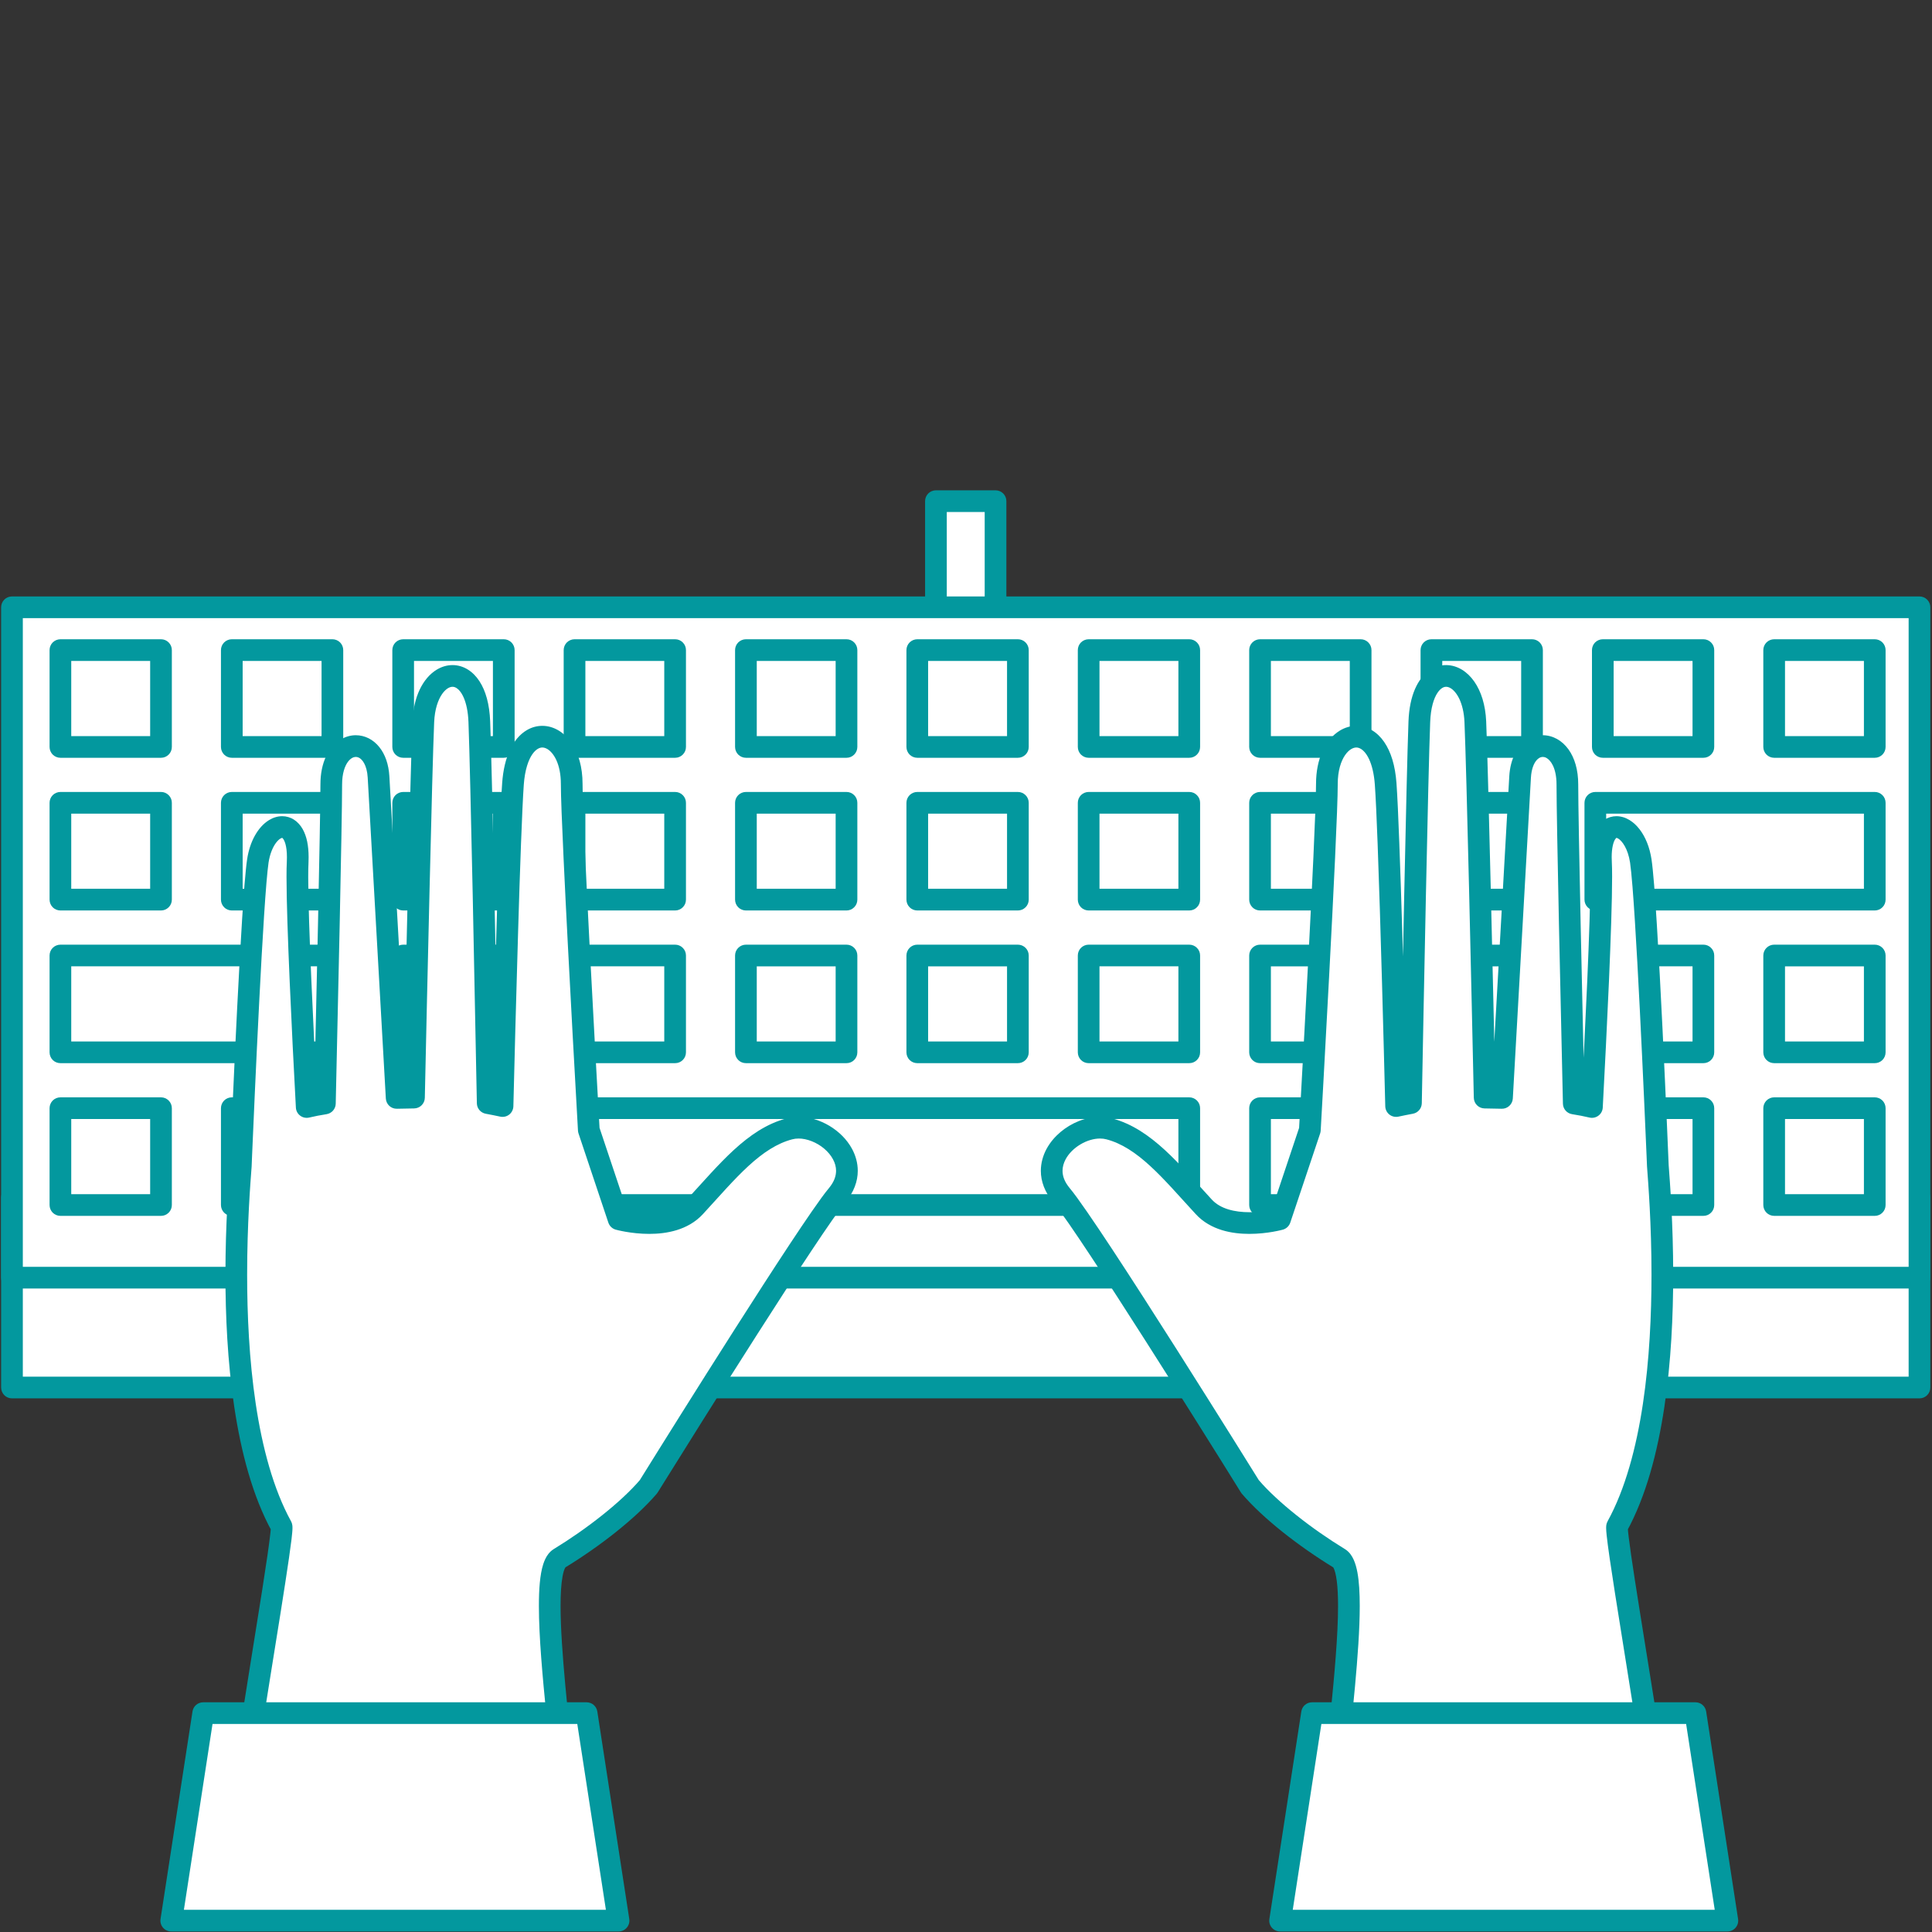<?xml version="1.0" encoding="UTF-8"?>
<svg xmlns="http://www.w3.org/2000/svg" xmlns:xlink="http://www.w3.org/1999/xlink" width="375pt" height="375pt" viewBox="0 0 375 375" version="1.2">
<rect x="0" y="0" width="375" height="375" fill="#333333" stroke="none"/>
<defs>
<clipPath id="clip1">
  <path d="M 179 95.156 L 196 95.156 L 196 135 L 179 135 Z M 179 95.156 "/>
</clipPath>
<clipPath id="clip2">
  <path d="M 246 330 L 338 330 L 338 374.906 L 246 374.906 Z M 246 330 "/>
</clipPath>
<clipPath id="clip3">
  <path d="M 31 330 L 123 330 L 123 374.906 L 31 374.906 Z M 31 330 "/>
</clipPath>
</defs>
<g id="surface1">
<path style=" stroke:none;fill-rule:nonzero;fill:rgb(100%,100%,100%);fill-opacity:1;" d="M 2.324 232.449 L 2.324 269.316 L 372.57 269.316 L 372.57 232.449 L 2.324 232.449 "/>
<path style=" stroke:none;fill-rule:nonzero;fill:rgb(1.18%,59.61%,61.96%);fill-opacity:1;" d="M 2.324 232.449 L 0.219 232.449 L 0.219 269.316 C 0.219 269.867 0.441 270.41 0.832 270.805 C 1.223 271.195 1.766 271.422 2.324 271.422 L 372.57 271.422 C 373.133 271.422 373.664 271.199 374.059 270.805 C 374.457 270.406 374.676 269.875 374.676 269.316 L 374.676 232.449 C 374.676 231.887 374.457 231.363 374.059 230.961 C 373.664 230.562 373.133 230.348 372.57 230.348 L 2.324 230.348 C 1.766 230.348 1.223 230.57 0.832 230.961 C 0.438 231.352 0.219 231.895 0.219 232.449 L 2.324 232.449 L 2.324 234.555 L 370.465 234.555 L 370.465 267.211 L 4.43 267.211 L 4.43 232.449 L 2.324 232.449 L 2.324 234.555 L 2.324 232.449 "/>
<path style=" stroke:none;fill-rule:nonzero;fill:rgb(100%,100%,100%);fill-opacity:1;" d="M 193.234 132.688 L 181.664 132.688 L 181.664 97.273 L 193.234 97.273 L 193.234 132.688 "/>
<g clip-path="url(#clip1)" clip-rule="nonzero">
<path style=" stroke:none;fill-rule:nonzero;fill:rgb(1.18%,59.61%,61.96%);fill-opacity:1;" d="M 193.234 132.688 L 193.234 130.582 L 183.77 130.582 L 183.77 99.375 L 191.129 99.379 L 191.129 132.688 L 193.234 132.688 L 193.234 130.582 L 193.234 132.688 L 195.336 132.688 L 195.336 97.273 C 195.336 96.711 195.117 96.18 194.723 95.785 C 194.324 95.387 193.793 95.168 193.234 95.168 L 181.664 95.168 C 181.105 95.168 180.562 95.391 180.172 95.785 C 179.777 96.176 179.559 96.719 179.559 97.273 L 179.559 132.688 C 179.559 133.242 179.777 133.785 180.172 134.176 C 180.562 134.57 181.105 134.793 181.664 134.793 L 193.234 134.793 C 193.793 134.793 194.324 134.574 194.723 134.176 C 195.117 133.781 195.336 133.25 195.336 132.688 L 193.234 132.688 "/>
</g>
<path style=" stroke:none;fill-rule:nonzero;fill:rgb(100%,100%,100%);fill-opacity:1;" d="M 372.57 247.996 L 2.324 247.996 L 2.324 117.875 L 372.57 117.875 L 372.57 247.996 "/>
<path style=" stroke:none;fill-rule:nonzero;fill:rgb(1.18%,59.61%,61.96%);fill-opacity:1;" d="M 372.57 247.996 L 372.57 245.891 L 4.43 245.891 L 4.43 119.98 L 370.465 119.98 L 370.465 247.996 L 372.57 247.996 L 372.57 245.891 L 372.57 247.996 L 374.676 247.996 L 374.676 117.875 C 374.676 117.312 374.457 116.785 374.059 116.387 C 373.664 115.988 373.133 115.77 372.57 115.77 L 2.324 115.77 C 1.766 115.77 1.223 115.992 0.832 116.387 C 0.438 116.777 0.219 117.32 0.219 117.875 L 0.219 247.996 C 0.219 248.551 0.441 249.094 0.832 249.484 C 1.223 249.875 1.766 250.102 2.324 250.102 L 372.57 250.102 C 373.133 250.102 373.664 249.883 374.059 249.484 C 374.457 249.086 374.676 248.559 374.676 247.996 L 372.57 247.996 "/>
<path style=" stroke:none;fill-rule:nonzero;fill:rgb(100%,100%,100%);fill-opacity:1;" d="M 31.25 144.98 L 11.727 144.98 L 11.727 126.184 L 31.25 126.184 L 31.25 144.98 "/>
<path style=" stroke:none;fill-rule:nonzero;fill:rgb(1.18%,59.61%,61.96%);fill-opacity:1;" d="M 31.25 144.98 L 31.25 142.875 L 13.828 142.875 L 13.828 128.289 L 29.145 128.289 L 29.145 144.98 L 31.25 144.98 L 31.25 142.875 L 31.25 144.98 L 33.355 144.98 L 33.355 126.184 C 33.355 125.621 33.137 125.094 32.738 124.695 C 32.34 124.297 31.812 124.078 31.25 124.078 L 11.727 124.078 C 11.172 124.078 10.629 124.305 10.234 124.695 C 9.844 125.086 9.621 125.629 9.621 126.184 L 9.621 144.98 C 9.621 145.535 9.844 146.078 10.234 146.469 C 10.629 146.859 11.172 147.086 11.727 147.086 L 31.25 147.086 C 31.812 147.086 32.34 146.867 32.738 146.469 C 33.137 146.07 33.355 145.543 33.355 144.98 L 31.25 144.98 "/>
<path style=" stroke:none;fill-rule:nonzero;fill:rgb(100%,100%,100%);fill-opacity:1;" d="M 64.52 144.98 L 44.992 144.98 L 44.992 126.184 L 64.52 126.184 L 64.52 144.98 "/>
<path style=" stroke:none;fill-rule:nonzero;fill:rgb(1.18%,59.61%,61.96%);fill-opacity:1;" d="M 64.52 144.98 L 64.52 142.875 L 47.098 142.875 L 47.098 128.289 L 62.414 128.289 L 62.414 144.98 L 64.52 144.98 L 64.52 142.875 L 64.52 144.98 L 66.621 144.98 L 66.621 126.184 C 66.621 125.621 66.402 125.094 66.008 124.695 C 65.609 124.297 65.078 124.078 64.52 124.078 L 44.992 124.078 C 44.438 124.078 43.895 124.305 43.504 124.695 C 43.113 125.086 42.887 125.629 42.887 126.184 L 42.887 144.98 C 42.887 145.535 43.113 146.078 43.504 146.469 C 43.895 146.859 44.438 147.086 44.992 147.086 L 64.52 147.086 C 65.078 147.086 65.609 146.867 66.008 146.469 C 66.402 146.07 66.621 145.543 66.621 144.98 L 64.52 144.98 "/>
<path style=" stroke:none;fill-rule:nonzero;fill:rgb(100%,100%,100%);fill-opacity:1;" d="M 97.781 144.98 L 78.258 144.98 L 78.258 126.184 L 97.781 126.184 L 97.781 144.98 "/>
<path style=" stroke:none;fill-rule:nonzero;fill:rgb(1.18%,59.61%,61.96%);fill-opacity:1;" d="M 97.781 144.98 L 97.781 142.875 L 80.359 142.875 L 80.359 128.289 L 95.676 128.289 L 95.676 144.98 L 97.781 144.98 L 97.781 142.875 L 97.781 144.98 L 99.887 144.98 L 99.887 126.184 C 99.887 125.621 99.668 125.094 99.27 124.695 C 98.871 124.297 98.344 124.078 97.781 124.078 L 78.258 124.078 C 77.703 124.078 77.16 124.305 76.766 124.695 C 76.375 125.086 76.152 125.629 76.152 126.184 L 76.152 144.98 C 76.152 145.535 76.375 146.078 76.766 146.469 C 77.16 146.859 77.703 147.086 78.258 147.086 L 97.781 147.086 C 98.344 147.086 98.871 146.867 99.27 146.469 C 99.668 146.07 99.887 145.543 99.887 144.98 L 97.781 144.98 "/>
<path style=" stroke:none;fill-rule:nonzero;fill:rgb(100%,100%,100%);fill-opacity:1;" d="M 131.039 144.98 L 111.516 144.98 L 111.516 126.184 L 131.039 126.184 L 131.039 144.98 "/>
<path style=" stroke:none;fill-rule:nonzero;fill:rgb(1.18%,59.61%,61.96%);fill-opacity:1;" d="M 131.039 144.98 L 131.039 142.875 L 113.621 142.875 L 113.621 128.289 L 128.934 128.289 L 128.934 144.98 L 131.039 144.98 L 131.039 142.875 L 131.039 144.98 L 133.145 144.98 L 133.145 126.184 C 133.145 125.621 132.926 125.094 132.527 124.695 C 132.133 124.297 131.602 124.078 131.039 124.078 L 111.516 124.078 C 110.965 124.078 110.422 124.305 110.027 124.695 C 109.637 125.086 109.41 125.629 109.41 126.184 L 109.41 144.98 C 109.41 145.535 109.637 146.078 110.027 146.469 C 110.422 146.859 110.965 147.086 111.516 147.086 L 131.039 147.086 C 131.602 147.086 132.133 146.867 132.527 146.469 C 132.926 146.07 133.145 145.543 133.145 144.98 L 131.039 144.98 "/>
<path style=" stroke:none;fill-rule:nonzero;fill:rgb(100%,100%,100%);fill-opacity:1;" d="M 164.305 144.98 L 144.781 144.98 L 144.781 126.184 L 164.305 126.184 L 164.305 144.98 "/>
<path style=" stroke:none;fill-rule:nonzero;fill:rgb(1.18%,59.61%,61.96%);fill-opacity:1;" d="M 164.305 144.98 L 164.305 142.875 L 146.887 142.875 L 146.887 128.289 L 162.199 128.289 L 162.199 144.98 L 164.305 144.98 L 164.305 142.875 L 164.305 144.98 L 166.41 144.98 L 166.41 126.184 C 166.41 125.621 166.191 125.094 165.793 124.695 C 165.398 124.297 164.867 124.078 164.305 124.078 L 144.781 124.078 C 144.227 124.078 143.684 124.305 143.293 124.695 C 142.898 125.086 142.676 125.629 142.676 126.184 L 142.676 144.98 C 142.676 145.535 142.902 146.078 143.293 146.469 C 143.684 146.859 144.227 147.086 144.781 147.086 L 164.305 147.086 C 164.867 147.086 165.398 146.867 165.793 146.469 C 166.191 146.07 166.41 145.543 166.41 144.98 L 164.305 144.98 "/>
<path style=" stroke:none;fill-rule:nonzero;fill:rgb(100%,100%,100%);fill-opacity:1;" d="M 197.57 144.98 L 178.043 144.98 L 178.043 126.184 L 197.57 126.184 L 197.57 144.98 "/>
<path style=" stroke:none;fill-rule:nonzero;fill:rgb(1.18%,59.61%,61.96%);fill-opacity:1;" d="M 197.57 144.98 L 197.57 142.875 L 180.148 142.875 L 180.148 128.289 L 195.465 128.289 L 195.465 144.98 L 197.57 144.98 L 197.57 142.875 L 197.57 144.98 L 199.676 144.98 L 199.676 126.184 C 199.676 125.621 199.457 125.094 199.059 124.695 C 198.66 124.297 198.129 124.078 197.57 124.078 L 178.043 124.078 C 177.488 124.078 176.949 124.305 176.555 124.695 C 176.164 125.086 175.938 125.629 175.938 126.184 L 175.938 144.98 C 175.938 145.535 176.164 146.078 176.555 146.469 C 176.949 146.859 177.488 147.086 178.043 147.086 L 197.57 147.086 C 198.129 147.086 198.66 146.867 199.059 146.469 C 199.457 146.07 199.676 145.543 199.676 144.98 L 197.57 144.98 "/>
<path style=" stroke:none;fill-rule:nonzero;fill:rgb(100%,100%,100%);fill-opacity:1;" d="M 230.832 144.98 L 211.309 144.98 L 211.309 126.184 L 230.832 126.184 L 230.832 144.98 "/>
<path style=" stroke:none;fill-rule:nonzero;fill:rgb(1.18%,59.61%,61.96%);fill-opacity:1;" d="M 230.832 144.98 L 230.832 142.875 L 213.41 142.875 L 213.41 128.289 L 228.727 128.289 L 228.727 144.98 L 230.832 144.98 L 230.832 142.875 L 230.832 144.98 L 232.938 144.98 L 232.938 126.184 C 232.938 125.621 232.723 125.094 232.32 124.695 C 231.926 124.297 231.398 124.078 230.832 124.078 L 211.309 124.078 C 210.754 124.078 210.211 124.305 209.816 124.695 C 209.426 125.086 209.203 125.629 209.203 126.184 L 209.203 144.98 C 209.203 145.535 209.426 146.078 209.816 146.469 C 210.211 146.859 210.754 147.086 211.309 147.086 L 230.832 147.086 C 231.398 147.086 231.926 146.867 232.32 146.469 C 232.723 146.07 232.938 145.543 232.938 144.98 L 230.832 144.98 "/>
<path style=" stroke:none;fill-rule:nonzero;fill:rgb(100%,100%,100%);fill-opacity:1;" d="M 264.098 144.98 L 244.574 144.98 L 244.574 126.184 L 264.098 126.184 L 264.098 144.98 "/>
<path style=" stroke:none;fill-rule:nonzero;fill:rgb(1.18%,59.61%,61.96%);fill-opacity:1;" d="M 264.098 144.98 L 264.098 142.875 L 246.68 142.875 L 246.68 128.289 L 261.992 128.289 L 261.992 144.98 L 264.098 144.98 L 264.098 142.875 L 264.098 144.98 L 266.203 144.98 L 266.203 126.184 C 266.203 125.621 265.984 125.094 265.586 124.695 C 265.191 124.297 264.66 124.078 264.098 124.078 L 244.574 124.078 C 244.02 124.078 243.477 124.305 243.086 124.695 C 242.691 125.086 242.469 125.629 242.469 126.184 L 242.469 144.98 C 242.469 145.535 242.695 146.078 243.086 146.469 C 243.477 146.859 244.02 147.086 244.574 147.086 L 264.098 147.086 C 264.66 147.086 265.191 146.867 265.586 146.469 C 265.984 146.07 266.203 145.543 266.203 144.98 L 264.098 144.98 "/>
<path style=" stroke:none;fill-rule:nonzero;fill:rgb(100%,100%,100%);fill-opacity:1;" d="M 297.363 144.98 L 277.836 144.98 L 277.836 126.184 L 297.363 126.184 L 297.363 144.98 "/>
<path style=" stroke:none;fill-rule:nonzero;fill:rgb(1.18%,59.61%,61.96%);fill-opacity:1;" d="M 297.363 144.98 L 297.363 142.875 L 279.941 142.875 L 279.941 128.289 L 295.258 128.289 L 295.258 144.98 L 297.363 144.98 L 297.363 142.875 L 297.363 144.98 L 299.469 144.98 L 299.469 126.184 C 299.469 125.621 299.246 125.094 298.852 124.695 C 298.453 124.297 297.922 124.078 297.363 124.078 L 277.836 124.078 C 277.281 124.078 276.738 124.305 276.348 124.695 C 275.957 125.086 275.73 125.629 275.73 126.184 L 275.73 144.98 C 275.73 145.535 275.957 146.078 276.348 146.469 C 276.738 146.859 277.281 147.086 277.836 147.086 L 297.363 147.086 C 297.922 147.086 298.453 146.867 298.852 146.469 C 299.246 146.07 299.469 145.543 299.469 144.98 L 297.363 144.98 "/>
<path style=" stroke:none;fill-rule:nonzero;fill:rgb(100%,100%,100%);fill-opacity:1;" d="M 330.625 144.98 L 311.105 144.98 L 311.105 126.184 L 330.625 126.184 L 330.625 144.98 "/>
<path style=" stroke:none;fill-rule:nonzero;fill:rgb(1.18%,59.61%,61.96%);fill-opacity:1;" d="M 330.625 144.98 L 330.625 142.875 L 313.207 142.875 L 313.207 128.289 L 328.52 128.289 L 328.52 144.98 L 330.625 144.98 L 330.625 142.875 L 330.625 144.98 L 332.73 144.98 L 332.73 126.184 C 332.73 125.621 332.516 125.094 332.113 124.695 C 331.719 124.297 331.191 124.078 330.625 124.078 L 311.105 124.078 C 310.547 124.078 310.004 124.305 309.609 124.695 C 309.219 125.086 309 125.629 309 126.184 L 309 144.98 C 309 145.535 309.219 146.078 309.609 146.469 C 310.004 146.859 310.547 147.086 311.105 147.086 L 330.625 147.086 C 331.191 147.086 331.719 146.867 332.113 146.469 C 332.516 146.07 332.73 145.543 332.73 144.98 L 330.625 144.98 "/>
<path style=" stroke:none;fill-rule:nonzero;fill:rgb(100%,100%,100%);fill-opacity:1;" d="M 363.891 144.98 L 344.363 144.98 L 344.363 126.184 L 363.891 126.184 L 363.891 144.98 "/>
<path style=" stroke:none;fill-rule:nonzero;fill:rgb(1.18%,59.61%,61.96%);fill-opacity:1;" d="M 363.891 144.98 L 363.891 142.875 L 346.469 142.875 L 346.469 128.289 L 361.785 128.289 L 361.785 144.98 L 363.891 144.98 L 363.891 142.875 L 363.891 144.98 L 365.992 144.98 L 365.992 126.184 C 365.992 125.621 365.773 125.094 365.379 124.695 C 364.98 124.297 364.449 124.078 363.891 124.078 L 344.363 124.078 C 343.809 124.078 343.266 124.305 342.875 124.695 C 342.484 125.086 342.258 125.629 342.258 126.184 L 342.258 144.98 C 342.258 145.535 342.484 146.078 342.875 146.469 C 343.266 146.859 343.809 147.086 344.363 147.086 L 363.891 147.086 C 364.449 147.086 364.98 146.867 365.379 146.469 C 365.773 146.07 365.992 145.543 365.992 144.98 L 363.891 144.98 "/>
<path style=" stroke:none;fill-rule:nonzero;fill:rgb(100%,100%,100%);fill-opacity:1;" d="M 31.25 174.617 L 11.727 174.617 L 11.727 155.824 L 31.25 155.824 L 31.25 174.617 "/>
<path style=" stroke:none;fill-rule:nonzero;fill:rgb(1.18%,59.61%,61.96%);fill-opacity:1;" d="M 31.25 174.617 L 31.25 172.512 L 13.828 172.512 L 13.828 157.93 L 29.145 157.93 L 29.145 174.617 L 31.25 174.617 L 31.25 172.512 L 31.25 174.617 L 33.355 174.617 L 33.355 155.824 C 33.355 155.262 33.137 154.734 32.738 154.336 C 32.34 153.938 31.812 153.719 31.25 153.719 L 11.727 153.719 C 11.172 153.719 10.629 153.945 10.234 154.336 C 9.844 154.727 9.621 155.27 9.621 155.824 L 9.621 174.617 C 9.621 175.172 9.844 175.715 10.234 176.105 C 10.629 176.5 11.172 176.723 11.727 176.723 L 31.25 176.723 C 31.812 176.723 32.34 176.504 32.738 176.105 C 33.137 175.711 33.355 175.18 33.355 174.617 L 31.25 174.617 "/>
<path style=" stroke:none;fill-rule:nonzero;fill:rgb(100%,100%,100%);fill-opacity:1;" d="M 64.52 174.617 L 44.992 174.617 L 44.992 155.824 L 64.52 155.824 L 64.52 174.617 "/>
<path style=" stroke:none;fill-rule:nonzero;fill:rgb(1.18%,59.61%,61.96%);fill-opacity:1;" d="M 64.52 174.617 L 64.52 172.512 L 47.098 172.512 L 47.098 157.93 L 62.414 157.93 L 62.414 174.617 L 64.52 174.617 L 64.52 172.512 L 64.52 174.617 L 66.621 174.617 L 66.621 155.824 C 66.621 155.262 66.402 154.734 66.008 154.336 C 65.609 153.938 65.078 153.719 64.52 153.719 L 44.992 153.719 C 44.438 153.719 43.895 153.945 43.504 154.336 C 43.113 154.727 42.887 155.27 42.887 155.824 L 42.887 174.617 C 42.887 175.172 43.113 175.715 43.504 176.105 C 43.895 176.5 44.438 176.723 44.992 176.723 L 64.52 176.723 C 65.078 176.723 65.609 176.504 66.008 176.105 C 66.402 175.711 66.621 175.18 66.621 174.617 L 64.52 174.617 "/>
<path style=" stroke:none;fill-rule:nonzero;fill:rgb(100%,100%,100%);fill-opacity:1;" d="M 97.781 174.617 L 78.258 174.617 L 78.258 155.824 L 97.781 155.824 L 97.781 174.617 "/>
<path style=" stroke:none;fill-rule:nonzero;fill:rgb(1.18%,59.61%,61.96%);fill-opacity:1;" d="M 97.781 174.617 L 97.781 172.512 L 80.359 172.512 L 80.359 157.93 L 95.676 157.93 L 95.676 174.617 L 97.781 174.617 L 97.781 172.512 L 97.781 174.617 L 99.887 174.617 L 99.887 155.824 C 99.887 155.262 99.668 154.734 99.27 154.336 C 98.871 153.938 98.344 153.719 97.781 153.719 L 78.258 153.719 C 77.703 153.719 77.16 153.945 76.766 154.336 C 76.375 154.727 76.152 155.27 76.152 155.824 L 76.152 174.617 C 76.152 175.172 76.375 175.715 76.766 176.105 C 77.16 176.5 77.703 176.723 78.258 176.723 L 97.781 176.723 C 98.344 176.723 98.871 176.504 99.27 176.105 C 99.668 175.711 99.887 175.18 99.887 174.617 L 97.781 174.617 "/>
<path style=" stroke:none;fill-rule:nonzero;fill:rgb(100%,100%,100%);fill-opacity:1;" d="M 131.039 174.617 L 111.516 174.617 L 111.516 155.824 L 131.039 155.824 L 131.039 174.617 "/>
<path style=" stroke:none;fill-rule:nonzero;fill:rgb(1.18%,59.61%,61.96%);fill-opacity:1;" d="M 131.039 174.617 L 131.039 172.512 L 113.621 172.512 L 113.621 157.93 L 128.934 157.93 L 128.934 174.617 L 131.039 174.617 L 131.039 172.512 L 131.039 174.617 L 133.145 174.617 L 133.145 155.824 C 133.145 155.262 132.926 154.734 132.527 154.336 C 132.133 153.938 131.602 153.719 131.039 153.719 L 111.516 153.719 C 110.965 153.719 110.422 153.945 110.027 154.336 C 109.637 154.727 109.41 155.27 109.41 155.824 L 109.41 174.617 C 109.41 175.172 109.637 175.715 110.027 176.105 C 110.422 176.5 110.965 176.723 111.516 176.723 L 131.039 176.723 C 131.602 176.723 132.133 176.504 132.527 176.105 C 132.926 175.711 133.145 175.18 133.145 174.617 L 131.039 174.617 "/>
<path style=" stroke:none;fill-rule:nonzero;fill:rgb(100%,100%,100%);fill-opacity:1;" d="M 164.305 174.617 L 144.781 174.617 L 144.781 155.824 L 164.305 155.824 L 164.305 174.617 "/>
<path style=" stroke:none;fill-rule:nonzero;fill:rgb(1.18%,59.61%,61.96%);fill-opacity:1;" d="M 164.305 174.617 L 164.305 172.512 L 146.887 172.512 L 146.887 157.93 L 162.199 157.93 L 162.199 174.617 L 164.305 174.617 L 164.305 172.512 L 164.305 174.617 L 166.41 174.617 L 166.41 155.824 C 166.41 155.262 166.191 154.734 165.793 154.336 C 165.398 153.938 164.867 153.719 164.305 153.719 L 144.781 153.719 C 144.227 153.719 143.684 153.945 143.293 154.336 C 142.898 154.727 142.676 155.27 142.676 155.824 L 142.676 174.617 C 142.676 175.172 142.902 175.715 143.293 176.105 C 143.684 176.5 144.227 176.723 144.781 176.723 L 164.305 176.723 C 164.867 176.723 165.398 176.504 165.793 176.105 C 166.191 175.711 166.41 175.18 166.41 174.617 L 164.305 174.617 "/>
<path style=" stroke:none;fill-rule:nonzero;fill:rgb(100%,100%,100%);fill-opacity:1;" d="M 197.57 174.617 L 178.043 174.617 L 178.043 155.824 L 197.57 155.824 L 197.57 174.617 "/>
<path style=" stroke:none;fill-rule:nonzero;fill:rgb(1.18%,59.61%,61.96%);fill-opacity:1;" d="M 197.57 174.617 L 197.57 172.512 L 180.148 172.512 L 180.148 157.93 L 195.465 157.93 L 195.465 174.617 L 197.57 174.617 L 197.57 172.512 L 197.57 174.617 L 199.676 174.617 L 199.676 155.824 C 199.676 155.262 199.457 154.734 199.059 154.336 C 198.66 153.938 198.129 153.719 197.57 153.719 L 178.043 153.719 C 177.488 153.719 176.949 153.945 176.555 154.336 C 176.164 154.727 175.938 155.27 175.938 155.824 L 175.938 174.617 C 175.938 175.172 176.164 175.715 176.555 176.105 C 176.949 176.5 177.488 176.723 178.043 176.723 L 197.57 176.723 C 198.129 176.723 198.66 176.504 199.059 176.105 C 199.457 175.711 199.676 175.18 199.676 174.617 L 197.57 174.617 "/>
<path style=" stroke:none;fill-rule:nonzero;fill:rgb(100%,100%,100%);fill-opacity:1;" d="M 230.832 174.617 L 211.309 174.617 L 211.309 155.824 L 230.832 155.824 L 230.832 174.617 "/>
<path style=" stroke:none;fill-rule:nonzero;fill:rgb(1.18%,59.61%,61.96%);fill-opacity:1;" d="M 230.832 174.617 L 230.832 172.512 L 213.41 172.512 L 213.41 157.93 L 228.727 157.93 L 228.727 174.617 L 230.832 174.617 L 230.832 172.512 L 230.832 174.617 L 232.938 174.617 L 232.938 155.824 C 232.938 155.262 232.723 154.734 232.32 154.336 C 231.926 153.938 231.398 153.719 230.832 153.719 L 211.309 153.719 C 210.754 153.719 210.211 153.945 209.816 154.336 C 209.426 154.727 209.203 155.27 209.203 155.824 L 209.203 174.617 C 209.203 175.172 209.426 175.715 209.816 176.105 C 210.211 176.5 210.754 176.723 211.309 176.723 L 230.832 176.723 C 231.398 176.723 231.926 176.504 232.32 176.105 C 232.723 175.711 232.938 175.18 232.938 174.617 L 230.832 174.617 "/>
<path style=" stroke:none;fill-rule:nonzero;fill:rgb(100%,100%,100%);fill-opacity:1;" d="M 264.098 174.617 L 244.574 174.617 L 244.574 155.824 L 264.098 155.824 L 264.098 174.617 "/>
<path style=" stroke:none;fill-rule:nonzero;fill:rgb(1.18%,59.61%,61.96%);fill-opacity:1;" d="M 264.098 174.617 L 264.098 172.512 L 246.68 172.512 L 246.68 157.93 L 261.992 157.93 L 261.992 174.617 L 264.098 174.617 L 264.098 172.512 L 264.098 174.617 L 266.203 174.617 L 266.203 155.824 C 266.203 155.262 265.984 154.734 265.586 154.336 C 265.191 153.938 264.66 153.719 264.098 153.719 L 244.574 153.719 C 244.02 153.719 243.477 153.945 243.086 154.336 C 242.691 154.727 242.469 155.27 242.469 155.824 L 242.469 174.617 C 242.469 175.172 242.695 175.715 243.086 176.105 C 243.477 176.5 244.02 176.723 244.574 176.723 L 264.098 176.723 C 264.66 176.723 265.191 176.504 265.586 176.105 C 265.984 175.711 266.203 175.18 266.203 174.617 L 264.098 174.617 "/>
<path style=" stroke:none;fill-rule:nonzero;fill:rgb(100%,100%,100%);fill-opacity:1;" d="M 297.363 174.617 L 277.836 174.617 L 277.836 155.824 L 297.363 155.824 L 297.363 174.617 "/>
<path style=" stroke:none;fill-rule:nonzero;fill:rgb(1.18%,59.61%,61.96%);fill-opacity:1;" d="M 297.363 174.617 L 297.363 172.512 L 279.941 172.512 L 279.941 157.93 L 295.258 157.93 L 295.258 174.617 L 297.363 174.617 L 297.363 172.512 L 297.363 174.617 L 299.469 174.617 L 299.469 155.824 C 299.469 155.262 299.246 154.734 298.852 154.336 C 298.453 153.938 297.922 153.719 297.363 153.719 L 277.836 153.719 C 277.281 153.719 276.738 153.945 276.348 154.336 C 275.957 154.727 275.73 155.27 275.73 155.824 L 275.73 174.617 C 275.73 175.172 275.957 175.715 276.348 176.105 C 276.738 176.5 277.281 176.723 277.836 176.723 L 297.363 176.723 C 297.922 176.723 298.453 176.504 298.852 176.105 C 299.246 175.711 299.469 175.18 299.469 174.617 L 297.363 174.617 "/>
<path style=" stroke:none;fill-rule:nonzero;fill:rgb(100%,100%,100%);fill-opacity:1;" d="M 363.891 174.617 L 309.652 174.617 L 309.652 155.824 L 363.891 155.824 L 363.891 174.617 "/>
<path style=" stroke:none;fill-rule:nonzero;fill:rgb(1.18%,59.61%,61.96%);fill-opacity:1;" d="M 363.891 174.617 L 363.891 172.512 L 311.758 172.512 L 311.758 157.93 L 361.785 157.93 L 361.785 174.617 L 363.891 174.617 L 363.891 172.512 L 363.891 174.617 L 365.992 174.617 L 365.992 155.824 C 365.992 155.262 365.773 154.734 365.379 154.336 C 364.98 153.938 364.449 153.719 363.891 153.719 L 309.652 153.719 C 309.098 153.719 308.555 153.945 308.164 154.336 C 307.773 154.727 307.547 155.27 307.547 155.824 L 307.547 174.617 C 307.547 175.172 307.773 175.715 308.164 176.105 C 308.555 176.5 309.098 176.723 309.652 176.723 L 363.891 176.723 C 364.449 176.723 364.98 176.504 365.379 176.105 C 365.773 175.711 365.992 175.18 365.992 174.617 L 363.891 174.617 "/>
<path style=" stroke:none;fill-rule:nonzero;fill:rgb(100%,100%,100%);fill-opacity:1;" d="M 65.961 204.258 L 11.727 204.258 L 11.727 185.465 L 65.961 185.465 L 65.961 204.258 "/>
<path style=" stroke:none;fill-rule:nonzero;fill:rgb(1.18%,59.61%,61.96%);fill-opacity:1;" d="M 65.961 204.258 L 65.961 202.152 L 13.828 202.152 L 13.828 187.562 L 63.855 187.562 L 63.855 204.258 L 65.961 204.258 L 65.961 202.152 L 65.961 204.258 L 68.066 204.258 L 68.066 185.465 C 68.066 184.898 67.848 184.371 67.449 183.977 C 67.051 183.578 66.523 183.359 65.961 183.359 L 11.727 183.359 C 11.172 183.359 10.629 183.582 10.234 183.977 C 9.844 184.367 9.621 184.91 9.621 185.465 L 9.621 204.258 C 9.621 204.812 9.844 205.355 10.234 205.746 C 10.629 206.141 11.172 206.359 11.727 206.359 L 65.961 206.359 C 66.523 206.359 67.051 206.145 67.449 205.746 C 67.848 205.348 68.066 204.82 68.066 204.258 L 65.961 204.258 "/>
<path style=" stroke:none;fill-rule:nonzero;fill:rgb(100%,100%,100%);fill-opacity:1;" d="M 97.781 204.258 L 78.258 204.258 L 78.258 185.465 L 97.781 185.465 L 97.781 204.258 "/>
<path style=" stroke:none;fill-rule:nonzero;fill:rgb(1.18%,59.61%,61.96%);fill-opacity:1;" d="M 97.781 204.258 L 97.781 202.152 L 80.359 202.152 L 80.359 187.57 L 95.676 187.57 L 95.676 204.258 L 97.781 204.258 L 97.781 202.152 L 97.781 204.258 L 99.887 204.258 L 99.887 185.465 C 99.887 184.898 99.668 184.371 99.27 183.977 C 98.871 183.578 98.344 183.359 97.781 183.359 L 78.258 183.359 C 77.703 183.359 77.16 183.582 76.766 183.977 C 76.375 184.367 76.152 184.91 76.152 185.465 L 76.152 204.258 C 76.152 204.812 76.375 205.355 76.766 205.746 C 77.16 206.141 77.703 206.359 78.258 206.359 L 97.781 206.359 C 98.344 206.359 98.871 206.145 99.27 205.746 C 99.668 205.348 99.887 204.82 99.887 204.258 L 97.781 204.258 "/>
<path style=" stroke:none;fill-rule:nonzero;fill:rgb(100%,100%,100%);fill-opacity:1;" d="M 131.039 204.258 L 111.516 204.258 L 111.516 185.465 L 131.039 185.465 L 131.039 204.258 "/>
<path style=" stroke:none;fill-rule:nonzero;fill:rgb(1.18%,59.61%,61.96%);fill-opacity:1;" d="M 131.039 204.258 L 131.039 202.152 L 113.621 202.152 L 113.621 187.562 L 128.934 187.562 L 128.934 204.258 L 131.039 204.258 L 131.039 202.152 L 131.039 204.258 L 133.145 204.258 L 133.145 185.465 C 133.145 184.898 132.926 184.371 132.527 183.977 C 132.133 183.578 131.602 183.359 131.039 183.359 L 111.516 183.359 C 110.965 183.359 110.422 183.582 110.027 183.977 C 109.637 184.367 109.41 184.91 109.41 185.465 L 109.41 204.258 C 109.41 204.812 109.637 205.355 110.027 205.746 C 110.422 206.141 110.965 206.359 111.516 206.359 L 131.039 206.359 C 131.602 206.359 132.133 206.145 132.527 205.746 C 132.926 205.348 133.145 204.82 133.145 204.258 L 131.039 204.258 "/>
<path style=" stroke:none;fill-rule:nonzero;fill:rgb(100%,100%,100%);fill-opacity:1;" d="M 164.305 204.258 L 144.781 204.258 L 144.781 185.465 L 164.305 185.465 L 164.305 204.258 "/>
<path style=" stroke:none;fill-rule:nonzero;fill:rgb(1.18%,59.61%,61.96%);fill-opacity:1;" d="M 164.305 204.258 L 164.305 202.152 L 146.887 202.152 L 146.887 187.57 L 162.199 187.57 L 162.199 204.258 L 164.305 204.258 L 164.305 202.152 L 164.305 204.258 L 166.41 204.258 L 166.41 185.465 C 166.41 184.898 166.191 184.371 165.793 183.977 C 165.398 183.578 164.867 183.359 164.305 183.359 L 144.781 183.359 C 144.227 183.359 143.684 183.582 143.293 183.977 C 142.898 184.367 142.676 184.91 142.676 185.465 L 142.676 204.258 C 142.676 204.812 142.902 205.355 143.293 205.746 C 143.684 206.141 144.227 206.359 144.781 206.359 L 164.305 206.359 C 164.867 206.359 165.398 206.145 165.793 205.746 C 166.191 205.348 166.41 204.82 166.41 204.258 L 164.305 204.258 "/>
<path style=" stroke:none;fill-rule:nonzero;fill:rgb(100%,100%,100%);fill-opacity:1;" d="M 197.57 204.258 L 178.043 204.258 L 178.043 185.465 L 197.57 185.465 L 197.57 204.258 "/>
<path style=" stroke:none;fill-rule:nonzero;fill:rgb(1.18%,59.61%,61.96%);fill-opacity:1;" d="M 197.57 204.258 L 197.57 202.152 L 180.148 202.152 L 180.148 187.57 L 195.465 187.57 L 195.465 204.258 L 197.57 204.258 L 197.57 202.152 L 197.57 204.258 L 199.676 204.258 L 199.676 185.465 C 199.676 184.898 199.457 184.371 199.059 183.977 C 198.66 183.578 198.129 183.359 197.57 183.359 L 178.043 183.359 C 177.488 183.359 176.949 183.582 176.555 183.977 C 176.164 184.367 175.938 184.91 175.938 185.465 L 175.938 204.258 C 175.938 204.812 176.164 205.355 176.555 205.746 C 176.949 206.141 177.488 206.359 178.043 206.359 L 197.57 206.359 C 198.129 206.359 198.66 206.145 199.059 205.746 C 199.457 205.348 199.676 204.82 199.676 204.258 L 197.57 204.258 "/>
<path style=" stroke:none;fill-rule:nonzero;fill:rgb(100%,100%,100%);fill-opacity:1;" d="M 230.832 204.258 L 211.309 204.258 L 211.309 185.465 L 230.832 185.465 L 230.832 204.258 "/>
<path style=" stroke:none;fill-rule:nonzero;fill:rgb(1.18%,59.61%,61.96%);fill-opacity:1;" d="M 230.832 204.258 L 230.832 202.152 L 213.41 202.152 L 213.41 187.562 L 228.727 187.562 L 228.727 204.258 L 230.832 204.258 L 230.832 202.152 L 230.832 204.258 L 232.938 204.258 L 232.938 185.465 C 232.938 184.898 232.723 184.371 232.32 183.977 C 231.926 183.578 231.398 183.359 230.832 183.359 L 211.309 183.359 C 210.754 183.359 210.211 183.582 209.816 183.977 C 209.426 184.367 209.203 184.91 209.203 185.465 L 209.203 204.258 C 209.203 204.812 209.426 205.355 209.816 205.746 C 210.211 206.141 210.754 206.359 211.309 206.359 L 230.832 206.359 C 231.398 206.359 231.926 206.145 232.32 205.746 C 232.723 205.348 232.938 204.82 232.938 204.258 L 230.832 204.258 "/>
<path style=" stroke:none;fill-rule:nonzero;fill:rgb(100%,100%,100%);fill-opacity:1;" d="M 264.098 204.258 L 244.574 204.258 L 244.574 185.465 L 264.098 185.465 L 264.098 204.258 "/>
<path style=" stroke:none;fill-rule:nonzero;fill:rgb(1.18%,59.61%,61.96%);fill-opacity:1;" d="M 264.098 204.258 L 264.098 202.152 L 246.68 202.152 L 246.68 187.57 L 261.992 187.57 L 261.992 204.258 L 264.098 204.258 L 264.098 202.152 L 264.098 204.258 L 266.203 204.258 L 266.203 185.465 C 266.203 184.898 265.984 184.371 265.586 183.977 C 265.191 183.578 264.66 183.359 264.098 183.359 L 244.574 183.359 C 244.02 183.359 243.477 183.582 243.086 183.977 C 242.691 184.367 242.469 184.91 242.469 185.465 L 242.469 204.258 C 242.469 204.812 242.695 205.355 243.086 205.746 C 243.477 206.141 244.02 206.359 244.574 206.359 L 264.098 206.359 C 264.66 206.359 265.191 206.145 265.586 205.746 C 265.984 205.348 266.203 204.82 266.203 204.258 L 264.098 204.258 "/>
<path style=" stroke:none;fill-rule:nonzero;fill:rgb(100%,100%,100%);fill-opacity:1;" d="M 297.363 204.258 L 277.836 204.258 L 277.836 185.465 L 297.363 185.465 L 297.363 204.258 "/>
<path style=" stroke:none;fill-rule:nonzero;fill:rgb(1.18%,59.61%,61.96%);fill-opacity:1;" d="M 297.363 204.258 L 297.363 202.152 L 279.941 202.152 L 279.941 187.57 L 295.258 187.57 L 295.258 204.258 L 297.363 204.258 L 297.363 202.152 L 297.363 204.258 L 299.469 204.258 L 299.469 185.465 C 299.469 184.898 299.246 184.371 298.852 183.977 C 298.453 183.578 297.922 183.359 297.363 183.359 L 277.836 183.359 C 277.281 183.359 276.738 183.582 276.348 183.977 C 275.957 184.367 275.73 184.91 275.73 185.465 L 275.73 204.258 C 275.73 204.812 275.957 205.355 276.348 205.746 C 276.738 206.141 277.281 206.359 277.836 206.359 L 297.363 206.359 C 297.922 206.359 298.453 206.145 298.852 205.746 C 299.246 205.348 299.469 204.82 299.469 204.258 L 297.363 204.258 "/>
<path style=" stroke:none;fill-rule:nonzero;fill:rgb(100%,100%,100%);fill-opacity:1;" d="M 330.625 204.258 L 311.105 204.258 L 311.105 185.465 L 330.625 185.465 L 330.625 204.258 "/>
<path style=" stroke:none;fill-rule:nonzero;fill:rgb(1.18%,59.61%,61.96%);fill-opacity:1;" d="M 330.625 204.258 L 330.625 202.152 L 313.207 202.152 L 313.207 187.562 L 328.52 187.562 L 328.52 204.258 L 330.625 204.258 L 330.625 202.152 L 330.625 204.258 L 332.73 204.258 L 332.73 185.465 C 332.73 184.898 332.516 184.371 332.113 183.977 C 331.719 183.578 331.191 183.359 330.625 183.359 L 311.105 183.359 C 310.547 183.359 310.004 183.582 309.609 183.977 C 309.219 184.367 309 184.91 309 185.465 L 309 204.258 C 309 204.812 309.219 205.355 309.609 205.746 C 310.004 206.141 310.547 206.359 311.105 206.359 L 330.625 206.359 C 331.191 206.359 331.719 206.145 332.113 205.746 C 332.516 205.348 332.73 204.82 332.73 204.258 L 330.625 204.258 "/>
<path style=" stroke:none;fill-rule:nonzero;fill:rgb(100%,100%,100%);fill-opacity:1;" d="M 363.891 204.258 L 344.363 204.258 L 344.363 185.465 L 363.891 185.465 L 363.891 204.258 "/>
<path style=" stroke:none;fill-rule:nonzero;fill:rgb(1.18%,59.61%,61.96%);fill-opacity:1;" d="M 363.891 204.258 L 363.891 202.152 L 346.469 202.152 L 346.469 187.57 L 361.785 187.57 L 361.785 204.258 L 363.891 204.258 L 363.891 202.152 L 363.891 204.258 L 365.992 204.258 L 365.992 185.465 C 365.992 184.898 365.773 184.371 365.379 183.977 C 364.98 183.578 364.449 183.359 363.891 183.359 L 344.363 183.359 C 343.809 183.359 343.266 183.582 342.875 183.977 C 342.484 184.367 342.258 184.91 342.258 185.465 L 342.258 204.258 C 342.258 204.812 342.484 205.355 342.875 205.746 C 343.266 206.141 343.809 206.359 344.363 206.359 L 363.891 206.359 C 364.449 206.359 364.98 206.145 365.379 205.746 C 365.773 205.348 365.992 204.82 365.992 204.258 L 363.891 204.258 "/>
<path style=" stroke:none;fill-rule:nonzero;fill:rgb(100%,100%,100%);fill-opacity:1;" d="M 31.25 233.895 L 11.727 233.895 L 11.727 215.098 L 31.25 215.098 L 31.25 233.895 "/>
<path style=" stroke:none;fill-rule:nonzero;fill:rgb(1.18%,59.61%,61.96%);fill-opacity:1;" d="M 31.25 233.895 L 31.25 231.789 L 13.828 231.789 L 13.828 217.203 L 29.145 217.203 L 29.145 233.895 L 31.25 233.895 L 31.25 231.789 L 31.25 233.895 L 33.355 233.895 L 33.355 215.098 C 33.355 214.539 33.137 214.008 32.738 213.609 C 32.34 213.215 31.812 212.992 31.25 212.992 L 11.727 212.992 C 11.172 212.992 10.629 213.219 10.234 213.609 C 9.844 214.004 9.621 214.547 9.621 215.098 L 9.621 233.895 C 9.621 234.449 9.844 234.992 10.234 235.383 C 10.629 235.773 11.172 236 11.727 236 L 31.25 236 C 31.812 236 32.34 235.781 32.738 235.383 C 33.137 234.984 33.355 234.457 33.355 233.895 L 31.25 233.895 "/>
<path style=" stroke:none;fill-rule:nonzero;fill:rgb(100%,100%,100%);fill-opacity:1;" d="M 64.52 233.895 L 44.992 233.895 L 44.992 215.098 L 64.52 215.098 L 64.52 233.895 "/>
<path style=" stroke:none;fill-rule:nonzero;fill:rgb(1.18%,59.61%,61.96%);fill-opacity:1;" d="M 64.52 233.895 L 64.52 231.789 L 47.098 231.789 L 47.098 217.203 L 62.414 217.203 L 62.414 233.895 L 64.52 233.895 L 64.52 231.789 L 64.52 233.895 L 66.621 233.895 L 66.621 215.098 C 66.621 214.539 66.402 214.008 66.008 213.609 C 65.609 213.215 65.078 212.992 64.52 212.992 L 44.992 212.992 C 44.438 212.992 43.895 213.219 43.504 213.609 C 43.113 214.004 42.887 214.547 42.887 215.098 L 42.887 233.895 C 42.887 234.449 43.113 234.992 43.504 235.383 C 43.895 235.773 44.438 236 44.992 236 L 64.52 236 C 65.078 236 65.609 235.781 66.008 235.383 C 66.402 234.984 66.621 234.457 66.621 233.895 L 64.52 233.895 "/>
<path style=" stroke:none;fill-rule:nonzero;fill:rgb(100%,100%,100%);fill-opacity:1;" d="M 97.781 233.895 L 78.258 233.895 L 78.258 215.098 L 97.781 215.098 L 97.781 233.895 "/>
<path style=" stroke:none;fill-rule:nonzero;fill:rgb(1.18%,59.61%,61.96%);fill-opacity:1;" d="M 97.781 233.895 L 97.781 231.789 L 80.359 231.789 L 80.359 217.203 L 95.676 217.203 L 95.676 233.895 L 97.781 233.895 L 97.781 231.789 L 97.781 233.895 L 99.887 233.895 L 99.887 215.098 C 99.887 214.539 99.668 214.008 99.27 213.609 C 98.871 213.215 98.344 212.992 97.781 212.992 L 78.258 212.992 C 77.703 212.992 77.16 213.219 76.766 213.609 C 76.375 214.004 76.152 214.547 76.152 215.098 L 76.152 233.895 C 76.152 234.449 76.375 234.992 76.766 235.383 C 77.16 235.773 77.703 236 78.258 236 L 97.781 236 C 98.344 236 98.871 235.781 99.27 235.383 C 99.668 234.984 99.887 234.457 99.887 233.895 L 97.781 233.895 "/>
<path style=" stroke:none;fill-rule:nonzero;fill:rgb(100%,100%,100%);fill-opacity:1;" d="M 230.832 233.895 L 111.516 233.895 L 111.516 215.098 L 230.832 215.098 L 230.832 233.895 "/>
<path style=" stroke:none;fill-rule:nonzero;fill:rgb(1.18%,59.61%,61.96%);fill-opacity:1;" d="M 230.832 233.895 L 230.832 231.789 L 113.621 231.789 L 113.621 217.203 L 228.727 217.203 L 228.727 233.895 L 230.832 233.895 L 230.832 231.789 L 230.832 233.895 L 232.938 233.895 L 232.938 215.098 C 232.938 214.539 232.723 214.008 232.32 213.609 C 231.926 213.215 231.398 212.992 230.832 212.992 L 111.516 212.992 C 110.965 212.992 110.422 213.219 110.027 213.609 C 109.637 214.004 109.41 214.547 109.41 215.098 L 109.41 233.895 C 109.41 234.449 109.637 234.992 110.027 235.383 C 110.422 235.773 110.965 236 111.516 236 L 230.832 236 C 231.398 236 231.926 235.781 232.32 235.383 C 232.723 234.984 232.938 234.457 232.938 233.895 L 230.832 233.895 "/>
<path style=" stroke:none;fill-rule:nonzero;fill:rgb(100%,100%,100%);fill-opacity:1;" d="M 264.098 233.895 L 244.574 233.895 L 244.574 215.098 L 264.098 215.098 L 264.098 233.895 "/>
<path style=" stroke:none;fill-rule:nonzero;fill:rgb(1.18%,59.61%,61.96%);fill-opacity:1;" d="M 264.098 233.895 L 264.098 231.789 L 246.68 231.789 L 246.68 217.203 L 261.992 217.203 L 261.992 233.895 L 264.098 233.895 L 264.098 231.789 L 264.098 233.895 L 266.203 233.895 L 266.203 215.098 C 266.203 214.539 265.984 214.008 265.586 213.609 C 265.191 213.215 264.66 212.992 264.098 212.992 L 244.574 212.992 C 244.02 212.992 243.477 213.219 243.086 213.609 C 242.691 214.004 242.469 214.547 242.469 215.098 L 242.469 233.895 C 242.469 234.449 242.695 234.992 243.086 235.383 C 243.477 235.773 244.02 236 244.574 236 L 264.098 236 C 264.66 236 265.191 235.781 265.586 235.383 C 265.984 234.984 266.203 234.457 266.203 233.895 L 264.098 233.895 "/>
<path style=" stroke:none;fill-rule:nonzero;fill:rgb(100%,100%,100%);fill-opacity:1;" d="M 297.363 233.895 L 277.836 233.895 L 277.836 215.098 L 297.363 215.098 L 297.363 233.895 "/>
<path style=" stroke:none;fill-rule:nonzero;fill:rgb(1.18%,59.61%,61.96%);fill-opacity:1;" d="M 297.363 233.895 L 297.363 231.789 L 279.941 231.789 L 279.941 217.203 L 295.258 217.203 L 295.258 233.895 L 297.363 233.895 L 297.363 231.789 L 297.363 233.895 L 299.469 233.895 L 299.469 215.098 C 299.469 214.539 299.246 214.008 298.852 213.609 C 298.453 213.215 297.922 212.992 297.363 212.992 L 277.836 212.992 C 277.281 212.992 276.738 213.219 276.348 213.609 C 275.957 214.004 275.73 214.547 275.73 215.098 L 275.73 233.895 C 275.73 234.449 275.957 234.992 276.348 235.383 C 276.738 235.773 277.281 236 277.836 236 L 297.363 236 C 297.922 236 298.453 235.781 298.852 235.383 C 299.246 234.984 299.469 234.457 299.469 233.895 L 297.363 233.895 "/>
<path style=" stroke:none;fill-rule:nonzero;fill:rgb(100%,100%,100%);fill-opacity:1;" d="M 330.625 233.895 L 311.105 233.895 L 311.105 215.098 L 330.625 215.098 L 330.625 233.895 "/>
<path style=" stroke:none;fill-rule:nonzero;fill:rgb(1.18%,59.61%,61.96%);fill-opacity:1;" d="M 330.625 233.895 L 330.625 231.789 L 313.207 231.789 L 313.207 217.203 L 328.52 217.203 L 328.52 233.895 L 330.625 233.895 L 330.625 231.789 L 330.625 233.895 L 332.73 233.895 L 332.73 215.098 C 332.73 214.539 332.516 214.008 332.113 213.609 C 331.719 213.215 331.191 212.992 330.625 212.992 L 311.105 212.992 C 310.547 212.992 310.004 213.219 309.609 213.609 C 309.219 214.004 309 214.547 309 215.098 L 309 233.895 C 309 234.449 309.219 234.992 309.609 235.383 C 310.004 235.773 310.547 236 311.105 236 L 330.625 236 C 331.191 236 331.719 235.781 332.113 235.383 C 332.516 234.984 332.73 234.457 332.73 233.895 L 330.625 233.895 "/>
<path style=" stroke:none;fill-rule:nonzero;fill:rgb(100%,100%,100%);fill-opacity:1;" d="M 363.891 233.895 L 344.363 233.895 L 344.363 215.098 L 363.891 215.098 L 363.891 233.895 "/>
<path style=" stroke:none;fill-rule:nonzero;fill:rgb(1.18%,59.61%,61.96%);fill-opacity:1;" d="M 363.891 233.895 L 363.891 231.789 L 346.469 231.789 L 346.469 217.203 L 361.785 217.203 L 361.785 233.895 L 363.891 233.895 L 363.891 231.789 L 363.891 233.895 L 365.992 233.895 L 365.992 215.098 C 365.992 214.539 365.773 214.008 365.379 213.609 C 364.98 213.215 364.449 212.992 363.891 212.992 L 344.363 212.992 C 343.809 212.992 343.266 213.219 342.875 213.609 C 342.484 214.004 342.258 214.547 342.258 215.098 L 342.258 233.895 C 342.258 234.449 342.484 234.992 342.875 235.383 C 343.266 235.773 343.809 236 344.363 236 L 363.891 236 C 364.449 236 364.98 235.781 365.379 235.383 C 365.773 234.984 365.992 234.457 365.992 233.895 L 363.891 233.895 "/>
<path style=" stroke:none;fill-rule:nonzero;fill:rgb(100%,100%,100%);fill-opacity:1;" d="M 313.887 296.27 C 325.676 274.781 322.383 234.359 321.785 226.293 C 321.785 226.293 319.684 175.086 318.477 167.113 C 317.273 159.152 310.25 157.461 310.75 167.355 C 311.07 173.734 309.883 198.234 308.992 214.867 C 307.875 214.609 306.711 214.379 305.465 214.18 C 305.066 196.715 304.227 159.414 304.227 152.258 C 304.227 142.844 295.535 142.355 295.051 150.809 C 294.691 157.145 292.566 194.715 291.535 213.109 C 290.434 213.074 289.316 213.055 288.172 213.039 C 287.727 192.695 286.758 149.242 286.359 140.078 C 285.875 128.98 275.973 127.523 275.492 140.078 C 275.09 150.496 274.234 194.504 273.863 214.105 C 272.902 214.285 271.941 214.473 270.984 214.684 C 270.605 199.363 269.629 161.566 268.957 152.148 C 268.004 138.871 257.551 141.051 257.551 152.148 C 257.551 161.16 254.238 219.332 254.238 219.332 L 248.438 236.648 C 248.438 236.648 238.414 239.438 233.637 234.23 C 227.312 227.355 222.188 220.922 215.277 219.105 C 209.16 217.496 200.215 225.031 206.008 231.961 C 211.805 238.891 242.645 288.566 242.645 288.566 C 246.562 293.148 253.434 298.504 259.938 302.465 C 265.535 305.879 256.582 353.004 259.551 353.004 C 265.438 353.004 315.051 358.379 321.785 351.555 C 322.746 350.586 313.238 297.453 313.887 296.27 "/>
<path style=" stroke:none;fill-rule:nonzero;fill:rgb(1.18%,59.61%,61.96%);fill-opacity:1;" d="M 313.887 296.27 L 315.734 297.285 C 319.516 290.379 321.734 281.852 323.055 273.07 C 324.371 264.297 324.766 255.27 324.766 247.418 C 324.766 237.402 324.117 229.277 323.887 226.137 L 321.785 226.293 L 323.891 226.207 C 323.891 226.203 323.363 213.398 322.688 199.59 C 322.348 192.684 321.973 185.527 321.602 179.594 C 321.422 176.625 321.238 173.961 321.066 171.781 C 320.887 169.59 320.723 167.91 320.559 166.801 C 320.195 164.43 319.387 162.465 318.258 160.988 C 317.695 160.254 317.047 159.637 316.297 159.176 C 315.551 158.723 314.684 158.422 313.754 158.422 C 312.957 158.418 312.137 158.656 311.453 159.102 C 310.418 159.773 309.719 160.812 309.273 162.02 C 308.832 163.242 308.621 164.676 308.617 166.379 C 308.617 166.727 308.629 167.094 308.648 167.473 L 308.648 167.465 C 308.68 168.129 308.699 169.066 308.699 170.203 C 308.699 174.637 308.441 182.113 308.09 190.293 C 307.734 198.48 307.281 207.391 306.887 214.758 L 308.992 214.867 L 309.469 212.816 C 308.309 212.547 307.09 212.305 305.793 212.102 L 305.465 214.18 L 307.57 214.133 C 307.375 205.402 307.062 191.711 306.801 179.309 C 306.543 166.918 306.332 155.785 306.332 152.258 C 306.332 149.441 305.648 147.133 304.434 145.441 C 303.82 144.598 303.07 143.91 302.219 143.438 C 301.367 142.965 300.414 142.707 299.457 142.707 C 298.598 142.707 297.738 142.914 296.961 143.305 C 295.789 143.898 294.812 144.895 294.137 146.152 C 293.453 147.414 293.051 148.938 292.949 150.691 C 292.59 157.027 290.461 194.594 289.43 212.988 L 291.535 213.109 L 291.594 211.004 C 290.48 210.969 289.348 210.949 288.199 210.934 L 288.172 213.039 L 290.277 212.992 C 290.055 202.82 289.703 186.871 289.352 172.316 C 289.004 157.758 288.66 144.617 288.465 139.988 C 288.32 136.812 287.492 134.207 286.156 132.289 C 285.484 131.332 284.68 130.543 283.754 129.98 C 282.828 129.418 281.773 129.094 280.688 129.094 C 279.668 129.09 278.645 129.387 277.75 129.934 C 276.406 130.754 275.363 132.078 274.641 133.762 C 273.914 135.449 273.484 137.516 273.387 140 C 273.184 145.246 272.871 158.844 272.559 173.602 C 272.246 188.363 271.941 204.266 271.758 214.066 L 273.863 214.105 L 273.477 212.035 C 272.5 212.215 271.52 212.414 270.539 212.621 L 270.984 214.684 L 273.09 214.629 C 272.902 206.965 272.559 193.688 272.188 181.137 C 271.996 174.863 271.801 168.773 271.605 163.656 C 271.418 158.539 271.227 154.41 271.055 152 C 270.805 148.566 269.98 145.918 268.648 143.988 C 267.984 143.027 267.176 142.25 266.25 141.711 C 265.336 141.168 264.293 140.883 263.262 140.887 C 262.129 140.883 261.027 141.223 260.07 141.805 C 258.621 142.688 257.48 144.082 256.68 145.836 C 255.887 147.59 255.441 149.715 255.441 152.148 C 255.441 154.305 255.238 159.648 254.93 166.355 C 254.465 176.422 253.766 189.641 253.184 200.34 C 252.895 205.688 252.629 210.406 252.445 213.785 C 252.25 217.168 252.137 219.207 252.137 219.211 L 254.238 219.332 L 252.242 218.66 L 246.445 235.977 L 248.438 236.648 L 247.875 234.617 L 248.004 235.078 L 247.875 234.617 L 248.004 235.078 L 247.875 234.617 C 247.828 234.633 245.348 235.293 242.504 235.289 C 241.137 235.289 239.691 235.137 238.418 234.742 C 237.129 234.348 236.035 233.73 235.188 232.809 L 235.184 232.805 C 232.051 229.402 229.168 226.043 226.105 223.223 C 223.039 220.414 219.75 218.105 215.812 217.066 C 215.059 216.871 214.289 216.777 213.52 216.777 C 210.707 216.793 207.969 217.938 205.809 219.754 C 204.734 220.668 203.801 221.766 203.121 223.027 C 202.449 224.289 202.027 225.73 202.027 227.254 C 202.02 229.293 202.805 231.426 204.395 233.309 C 205.027 234.062 206.137 235.582 207.516 237.578 C 212.363 244.59 220.715 257.637 227.836 268.902 C 231.398 274.539 234.652 279.73 237.02 283.512 C 238.199 285.406 239.16 286.945 239.824 288.016 C 240.488 289.078 240.855 289.672 240.855 289.676 L 241.043 289.93 C 243.133 292.375 245.914 294.926 249.008 297.398 C 252.105 299.859 255.512 302.23 258.844 304.262 L 259.109 303.828 L 258.762 304.203 L 258.844 304.262 L 259.109 303.828 L 258.762 304.203 L 258.879 304.078 L 258.754 304.191 L 258.762 304.203 L 258.879 304.078 L 258.754 304.191 C 258.754 304.191 258.785 304.234 258.84 304.328 C 259.035 304.656 259.32 305.605 259.473 306.898 C 259.637 308.191 259.715 309.84 259.715 311.711 C 259.715 317.426 259 325.195 258.281 332.414 C 257.918 336.027 257.559 339.504 257.285 342.555 C 257.012 345.605 256.824 348.207 256.824 350.156 C 256.824 351.129 256.863 351.926 257.012 352.676 C 257.098 353.059 257.188 353.441 257.484 353.93 C 257.637 354.168 257.852 354.453 258.215 354.695 C 258.566 354.945 259.078 355.117 259.551 355.109 C 259.91 355.109 260.602 355.141 261.504 355.191 C 264.688 355.383 270.594 355.863 277.496 356.297 C 284.406 356.734 292.32 357.121 299.613 357.121 C 304.906 357.121 309.867 356.918 313.93 356.363 C 315.969 356.086 317.777 355.719 319.34 355.219 C 320.895 354.699 322.227 354.082 323.285 353.035 C 323.672 352.617 323.75 352.332 323.824 352.133 C 323.914 351.832 323.926 351.668 323.945 351.504 C 323.957 351.344 323.961 351.207 323.961 351.062 C 323.961 350.605 323.922 350.082 323.859 349.426 C 323.629 346.988 323.023 342.754 322.242 337.625 C 321.066 329.945 319.484 320.324 318.207 312.266 C 317.566 308.238 316.996 304.598 316.594 301.801 C 316.395 300.398 316.23 299.211 316.121 298.293 C 316.066 297.836 316.027 297.449 315.996 297.148 C 315.973 296.852 315.961 296.625 315.961 296.559 L 315.961 296.547 L 315.074 296.527 L 315.953 296.652 L 315.961 296.547 L 315.074 296.527 L 315.953 296.652 L 314.25 296.41 L 315.902 296.875 C 315.934 296.77 315.945 296.703 315.953 296.652 L 314.25 296.41 L 315.902 296.875 L 314.008 296.34 L 315.695 297.359 C 315.828 297.129 315.871 296.98 315.902 296.875 L 314.008 296.34 L 315.695 297.359 L 315.734 297.285 L 313.887 296.27 L 312.086 295.184 C 311.922 295.469 311.871 295.648 311.832 295.793 C 311.781 296.004 311.77 296.133 311.762 296.254 C 311.754 296.367 311.75 296.465 311.75 296.559 C 311.754 296.973 311.789 297.418 311.852 298.012 C 312.082 300.207 312.688 304.27 313.473 309.281 C 314.648 316.793 316.223 326.391 317.504 334.566 C 318.141 338.648 318.707 342.383 319.109 345.309 C 319.316 346.773 319.477 348.035 319.586 349.031 C 319.695 350.016 319.75 350.77 319.75 351.062 L 319.746 351.148 L 319.746 351.156 L 320.844 351.238 L 319.777 350.98 C 319.746 351.109 319.75 351.148 319.746 351.156 L 320.844 351.238 L 319.777 350.98 L 321.523 351.398 L 319.879 350.676 C 319.82 350.82 319.793 350.914 319.777 350.98 L 321.523 351.398 L 319.879 350.676 L 321.711 351.48 L 320.281 350.078 C 320.039 350.332 319.945 350.535 319.879 350.676 L 321.711 351.48 L 320.281 350.078 L 320.289 350.078 C 320.035 350.355 319.25 350.832 318.043 351.215 C 316.227 351.805 313.539 352.254 310.359 352.52 C 307.18 352.797 303.5 352.91 299.613 352.91 C 291.445 352.91 282.363 352.414 274.883 351.91 C 271.145 351.66 267.801 351.41 265.16 351.223 C 263.836 351.125 262.695 351.043 261.758 350.992 C 260.812 350.934 260.094 350.902 259.551 350.902 L 259.551 352.73 L 260.578 351.219 C 260.324 351.031 259.914 350.891 259.551 350.902 L 259.551 352.73 L 260.578 351.219 L 259.652 352.586 L 261.02 351.648 C 260.945 351.539 260.812 351.375 260.578 351.219 L 259.652 352.586 L 261.02 351.648 L 260.051 352.316 L 261.137 351.855 C 261.117 351.816 261.09 351.75 261.02 351.648 L 260.051 352.316 L 261.137 351.855 L 260.785 352.004 L 261.152 351.895 L 261.137 351.855 L 260.785 352.004 L 261.152 351.895 C 261.145 351.875 261.098 351.664 261.078 351.359 C 261.047 351.051 261.035 350.641 261.035 350.156 C 261.031 348.477 261.211 345.926 261.477 342.93 C 261.883 338.422 262.492 332.863 263.004 327.324 C 263.512 321.777 263.926 316.246 263.926 311.711 C 263.922 309.211 263.809 307.02 263.473 305.203 C 263.301 304.293 263.082 303.473 262.734 302.707 C 262.559 302.332 262.352 301.961 262.082 301.609 C 261.809 301.266 261.469 300.934 261.035 300.668 C 257.863 298.734 254.578 296.449 251.637 294.102 C 248.691 291.758 246.074 289.34 244.25 287.195 L 242.645 288.566 L 244.434 287.453 C 244.434 287.453 236.719 275.027 228.277 261.73 C 224.055 255.082 219.656 248.219 215.938 242.57 C 214.078 239.746 212.391 237.227 210.977 235.184 C 209.562 233.137 208.441 231.586 207.625 230.609 C 206.574 229.34 206.246 228.258 206.238 227.254 C 206.238 226.496 206.445 225.754 206.836 225.02 C 207.422 223.918 208.461 222.867 209.695 222.137 C 210.918 221.395 212.32 220.984 213.52 220.988 C 213.953 220.988 214.367 221.039 214.746 221.141 C 217.719 221.918 220.445 223.738 223.254 226.32 C 226.059 228.895 228.895 232.184 232.086 235.652 L 232.082 235.648 C 233.539 237.242 235.359 238.207 237.176 238.766 C 238.996 239.324 240.836 239.496 242.504 239.496 C 246.074 239.492 248.895 238.699 249.004 238.676 C 249.676 238.488 250.215 237.977 250.438 237.316 L 256.238 220.004 C 256.297 219.812 256.332 219.648 256.344 219.453 C 256.344 219.453 257.172 204.906 257.996 189.234 C 258.414 181.395 258.824 173.277 259.137 166.547 C 259.445 159.809 259.656 154.5 259.656 152.148 C 259.652 149.594 260.293 147.715 261.07 146.582 C 261.461 146.012 261.875 145.629 262.254 145.402 C 262.633 145.176 262.961 145.094 263.262 145.09 C 263.531 145.094 263.805 145.16 264.129 145.348 C 264.602 145.621 265.207 146.223 265.738 147.355 C 266.262 148.477 266.699 150.117 266.855 152.297 C 267.02 154.598 267.211 158.719 267.398 163.816 C 267.973 179.113 268.594 203.25 268.879 214.73 C 268.895 215.355 269.191 215.949 269.68 216.336 C 270.176 216.723 270.816 216.871 271.43 216.738 C 272.363 216.535 273.301 216.352 274.246 216.176 C 275.23 215.992 275.949 215.145 275.969 214.145 C 276.156 204.348 276.457 188.445 276.77 173.691 C 277.078 158.945 277.398 145.328 277.598 140.16 C 277.695 137.383 278.32 135.52 278.996 134.508 C 279.328 134 279.664 133.699 279.938 133.531 C 280.223 133.363 280.449 133.309 280.688 133.305 C 280.938 133.305 281.227 133.375 281.574 133.582 C 282.098 133.895 282.734 134.559 283.258 135.656 C 283.773 136.754 284.176 138.262 284.254 140.168 C 284.449 144.703 284.797 157.871 285.141 172.418 C 285.488 186.969 285.844 202.914 286.066 213.086 C 286.094 214.223 287.008 215.129 288.148 215.145 C 289.277 215.16 290.387 215.18 291.473 215.207 C 292.609 215.242 293.57 214.355 293.637 213.223 C 294.668 194.832 296.793 157.266 297.152 150.93 C 297.25 149.266 297.719 148.207 298.184 147.637 C 298.422 147.348 298.652 147.172 298.859 147.062 C 299.07 146.961 299.258 146.922 299.457 146.918 C 299.676 146.922 299.906 146.969 300.172 147.117 C 300.562 147.336 301.039 147.789 301.434 148.617 C 301.824 149.449 302.121 150.652 302.121 152.258 C 302.121 155.891 302.332 166.988 302.59 179.398 C 302.852 191.805 303.164 205.496 303.363 214.23 C 303.383 215.246 304.137 216.102 305.141 216.262 C 306.332 216.445 307.445 216.668 308.516 216.918 C 309.121 217.059 309.758 216.922 310.258 216.547 C 310.758 216.176 311.062 215.602 311.094 214.977 C 311.484 207.602 311.941 198.684 312.297 190.48 C 312.648 182.266 312.91 174.777 312.91 170.203 C 312.91 169.023 312.895 168.035 312.852 167.25 L 312.852 167.242 C 312.836 166.938 312.828 166.656 312.828 166.379 C 312.824 164.59 313.16 163.465 313.449 162.988 C 313.594 162.746 313.699 162.664 313.73 162.641 L 313.75 162.633 L 313.742 162.613 L 313.742 162.633 L 313.75 162.633 L 313.742 162.613 L 313.742 162.633 L 313.754 162.633 C 313.77 162.633 313.887 162.637 314.105 162.773 C 314.43 162.965 314.93 163.449 315.367 164.238 C 315.809 165.023 316.195 166.102 316.395 167.43 C 316.527 168.32 316.695 169.977 316.867 172.113 C 317.465 179.625 318.172 193.215 318.723 204.898 C 319.004 210.738 319.242 216.109 319.41 220.023 C 319.496 221.977 319.562 223.566 319.613 224.668 C 319.656 225.766 319.684 226.379 319.684 226.379 L 319.688 226.449 C 319.918 229.594 320.555 237.57 320.555 247.418 C 320.555 255.125 320.164 263.969 318.891 272.449 C 317.621 280.93 315.461 289.047 312.043 295.258 L 313.887 296.27 L 312.086 295.184 L 313.887 296.27 "/>
<path style=" stroke:none;fill-rule:nonzero;fill:rgb(100%,100%,100%);fill-opacity:1;" d="M 248.469 372.793 L 335.281 372.793 L 329.086 332.52 L 254.664 332.52 L 248.469 372.793 "/>
<g clip-path="url(#clip2)" clip-rule="nonzero">
<path style=" stroke:none;fill-rule:nonzero;fill:rgb(1.18%,59.61%,61.96%);fill-opacity:1;" d="M 248.469 372.793 L 248.469 374.898 L 335.281 374.898 C 335.898 374.898 336.477 374.629 336.879 374.164 C 337.281 373.699 337.453 373.082 337.359 372.473 L 331.164 332.199 C 331.004 331.168 330.125 330.414 329.086 330.414 L 254.664 330.414 C 253.625 330.414 252.746 331.168 252.586 332.199 L 246.387 372.473 C 246.293 373.082 246.465 373.699 246.867 374.164 C 247.27 374.629 247.852 374.898 248.469 374.898 L 248.469 372.793 L 250.551 373.113 L 256.477 334.621 L 327.277 334.621 L 332.828 370.688 L 248.469 370.688 L 248.469 372.793 L 250.551 373.113 L 248.469 372.793 "/>
</g>
<path style=" stroke:none;fill-rule:nonzero;fill:rgb(100%,100%,100%);fill-opacity:1;" d="M 54.637 296.27 C 42.852 274.781 46.145 234.359 46.738 226.293 C 46.738 226.293 48.84 175.086 50.047 167.113 C 51.254 159.152 58.273 157.461 57.773 167.355 C 57.457 173.734 58.641 198.234 59.531 214.867 C 60.648 214.609 61.812 214.379 63.059 214.18 C 63.461 196.715 64.301 159.414 64.301 152.258 C 64.301 142.844 72.988 142.355 73.477 150.809 C 73.832 157.145 75.953 194.715 76.992 213.109 C 78.09 213.074 79.211 213.055 80.352 213.039 C 80.801 192.695 81.766 149.242 82.168 140.078 C 82.652 128.98 92.555 127.523 93.035 140.078 C 93.434 150.496 94.285 194.504 94.664 214.105 C 95.625 214.285 96.59 214.473 97.539 214.684 C 97.918 199.363 98.895 161.566 99.57 152.148 C 100.52 138.871 110.969 141.051 110.969 152.148 C 110.969 161.16 114.285 219.332 114.285 219.332 L 120.078 236.648 C 120.078 236.648 130.113 239.438 134.891 234.23 C 141.207 227.355 146.34 220.922 153.246 219.105 C 159.363 217.496 168.312 225.031 162.512 231.961 C 156.715 238.891 125.875 288.566 125.875 288.566 C 121.961 293.148 115.094 298.504 108.586 302.465 C 102.988 305.879 111.941 353.004 108.973 353.004 C 103.09 353.004 53.477 358.379 46.738 351.555 C 45.777 350.586 55.289 297.453 54.637 296.27 "/>
<path style=" stroke:none;fill-rule:nonzero;fill:rgb(1.18%,59.61%,61.96%);fill-opacity:1;" d="M 54.637 296.27 L 56.48 295.258 C 53.062 289.043 50.902 280.926 49.633 272.445 C 48.363 263.965 47.969 255.125 47.969 247.41 C 47.969 237.57 48.602 229.59 48.84 226.449 L 48.844 226.379 C 48.844 226.379 48.875 225.582 48.934 224.168 C 49.145 219.211 49.684 206.719 50.305 194.602 C 50.613 188.543 50.941 182.578 51.258 177.703 C 51.418 175.262 51.57 173.098 51.719 171.332 C 51.867 169.578 52.012 168.203 52.125 167.43 C 52.395 165.66 53 164.332 53.602 163.551 C 53.902 163.156 54.199 162.902 54.418 162.773 C 54.637 162.637 54.754 162.633 54.77 162.633 L 54.781 162.633 L 54.781 162.621 L 54.773 162.633 L 54.781 162.633 L 54.781 162.621 L 54.773 162.633 C 54.781 162.633 54.816 162.645 54.902 162.746 C 55.027 162.883 55.238 163.223 55.406 163.824 C 55.574 164.426 55.695 165.281 55.691 166.379 C 55.691 166.656 55.688 166.945 55.672 167.262 L 55.672 167.25 C 55.629 168.035 55.613 169.027 55.613 170.215 C 55.613 174.789 55.875 182.277 56.227 190.488 C 56.582 198.695 57.031 207.605 57.43 214.977 C 57.461 215.602 57.766 216.176 58.262 216.547 C 58.762 216.922 59.395 217.059 60.004 216.918 C 61.078 216.668 62.195 216.445 63.383 216.262 C 64.391 216.102 65.141 215.246 65.164 214.23 C 65.367 205.496 65.672 191.805 65.934 179.398 C 66.191 166.988 66.402 155.891 66.402 152.258 C 66.402 150.109 66.934 148.695 67.504 147.906 C 67.793 147.508 68.086 147.266 68.352 147.117 C 68.617 146.969 68.848 146.922 69.066 146.918 C 69.262 146.922 69.453 146.961 69.664 147.062 C 69.977 147.223 70.344 147.543 70.684 148.156 C 71.016 148.77 71.301 149.688 71.371 150.93 C 71.73 157.266 73.852 194.832 74.891 213.223 C 74.957 214.363 75.914 215.242 77.055 215.207 C 78.137 215.18 79.246 215.16 80.375 215.145 C 81.516 215.129 82.434 214.223 82.457 213.086 C 82.68 202.914 83.031 186.965 83.383 172.418 C 83.727 157.871 84.074 144.703 84.27 140.168 C 84.379 137.629 85.051 135.793 85.816 134.703 C 86.199 134.156 86.598 133.793 86.949 133.582 C 87.301 133.375 87.586 133.305 87.836 133.305 C 88.074 133.309 88.301 133.363 88.582 133.531 C 88.996 133.777 89.547 134.344 90.016 135.43 C 90.484 136.508 90.852 138.082 90.93 140.16 C 91.125 145.328 91.438 158.945 91.754 173.691 C 92.059 188.445 92.367 204.348 92.559 214.145 C 92.574 215.145 93.293 215.992 94.277 216.176 C 95.223 216.352 96.164 216.535 97.098 216.738 C 97.707 216.871 98.352 216.723 98.844 216.336 C 99.332 215.949 99.629 215.355 99.645 214.73 C 99.832 207.078 100.172 193.797 100.551 181.262 C 100.734 174.996 100.93 168.914 101.125 163.816 C 101.316 158.719 101.504 154.598 101.668 152.297 C 101.875 149.391 102.586 147.453 103.332 146.391 C 103.707 145.852 104.078 145.531 104.395 145.348 C 104.719 145.16 104.988 145.094 105.262 145.09 C 105.562 145.094 105.887 145.176 106.266 145.402 C 106.832 145.742 107.492 146.445 108 147.57 C 108.512 148.695 108.863 150.234 108.863 152.148 C 108.863 154.5 109.074 159.809 109.387 166.547 C 110.32 186.73 112.184 219.445 112.184 219.453 C 112.191 219.629 112.234 219.832 112.289 219.996 L 118.082 237.316 C 118.305 237.977 118.844 238.488 119.516 238.676 C 119.625 238.699 122.449 239.492 126.02 239.496 C 127.684 239.496 129.523 239.324 131.344 238.766 C 133.164 238.207 134.984 237.242 136.441 235.652 C 139.629 232.184 142.465 228.895 145.27 226.32 C 148.078 223.742 150.805 221.918 153.781 221.141 C 154.156 221.039 154.57 220.988 155.004 220.988 C 156.602 220.973 158.555 221.738 159.984 222.961 C 160.703 223.57 161.293 224.281 161.684 225.02 C 162.078 225.75 162.281 226.496 162.281 227.25 C 162.27 228.258 161.945 229.34 160.898 230.609 C 160.078 231.586 158.961 233.137 157.543 235.184 C 152.605 242.32 144.258 255.367 137.121 266.652 C 129.992 277.938 124.086 287.453 124.086 287.453 L 125.875 288.566 L 124.27 287.195 C 122.445 289.34 119.832 291.762 116.887 294.102 C 113.945 296.449 110.664 298.734 107.492 300.668 C 107.059 300.934 106.719 301.266 106.445 301.609 C 105.969 302.223 105.68 302.887 105.445 303.594 C 105.105 304.656 104.91 305.852 104.777 307.211 C 104.648 308.566 104.598 310.078 104.598 311.719 C 104.598 317.766 105.328 325.59 106.047 332.844 C 106.414 336.465 106.77 339.938 107.043 342.941 C 107.309 345.938 107.488 348.484 107.484 350.16 C 107.488 350.984 107.434 351.613 107.383 351.832 L 107.371 351.891 L 107.367 351.898 L 107.875 352.047 L 107.395 351.828 L 107.367 351.898 L 107.875 352.047 L 107.395 351.828 L 108.738 352.449 L 107.773 351.344 C 107.52 351.574 107.438 351.746 107.395 351.828 L 108.738 352.449 L 107.773 351.344 L 108.957 352.695 L 108.289 351.031 C 108.078 351.113 107.902 351.234 107.773 351.344 L 108.957 352.695 L 108.289 351.031 L 108.973 352.742 L 108.973 350.902 C 108.75 350.902 108.504 350.945 108.289 351.031 L 108.973 352.742 L 108.973 350.902 C 108.434 350.902 107.711 350.934 106.77 350.992 C 103.492 351.188 97.629 351.664 90.766 352.098 C 83.906 352.527 76.059 352.91 68.91 352.91 C 63.734 352.91 58.91 352.707 55.16 352.195 C 53.289 351.941 51.691 351.605 50.48 351.215 C 49.273 350.832 48.492 350.355 48.234 350.078 L 48.23 350.07 L 46.844 351.457 L 48.715 350.852 C 48.656 350.707 48.598 350.457 48.23 350.07 L 46.844 351.457 L 48.715 350.852 L 47.438 351.262 L 48.777 351.148 C 48.77 351.125 48.777 351.07 48.715 350.852 L 47.438 351.262 L 48.777 351.148 L 48.703 351.152 L 48.777 351.148 L 48.703 351.152 L 48.777 351.148 L 48.773 351.062 C 48.773 350.859 48.801 350.406 48.855 349.82 C 49.062 347.594 49.668 343.352 50.449 338.262 C 51.617 330.617 53.191 321 54.477 312.93 C 55.117 308.887 55.684 305.238 56.094 302.398 C 56.301 300.98 56.465 299.766 56.582 298.793 C 56.637 298.309 56.688 297.887 56.715 297.52 C 56.75 297.148 56.77 296.855 56.77 296.559 C 56.77 296.43 56.77 296.309 56.754 296.145 C 56.742 296.059 56.73 295.969 56.699 295.844 C 56.672 295.715 56.633 295.559 56.5 295.297 L 56.48 295.258 L 54.637 296.27 L 52.77 297.25 L 54.492 296.348 L 52.594 296.781 C 52.621 296.875 52.645 297.008 52.77 297.25 L 54.492 296.348 L 52.594 296.781 L 54.008 296.461 L 52.562 296.562 C 52.562 296.59 52.566 296.645 52.594 296.781 L 54.008 296.461 L 52.562 296.562 L 53.027 296.527 L 52.559 296.543 L 52.562 296.562 L 53.027 296.527 L 52.559 296.543 L 52.559 296.559 C 52.562 296.66 52.539 297.055 52.48 297.574 C 52.273 299.574 51.672 303.648 50.891 308.633 C 49.715 316.121 48.141 325.715 46.859 333.914 C 46.219 338.012 45.648 341.762 45.238 344.734 C 45.031 346.223 44.867 347.512 44.754 348.57 C 44.637 349.633 44.566 350.43 44.562 351.062 C 44.566 351.258 44.566 351.438 44.602 351.684 C 44.617 351.805 44.641 351.945 44.703 352.145 C 44.777 352.344 44.859 352.633 45.246 353.043 L 45.242 353.035 C 46.297 354.082 47.629 354.699 49.184 355.219 C 51.523 355.969 54.441 356.422 57.801 356.719 C 61.156 357.004 64.941 357.121 68.91 357.121 C 77.246 357.121 86.398 356.617 93.918 356.109 C 97.684 355.859 101.035 355.609 103.668 355.418 C 104.977 355.324 106.113 355.246 107.02 355.191 C 107.922 355.141 108.613 355.109 108.973 355.109 C 109.449 355.117 109.961 354.941 110.316 354.695 C 110.629 354.477 110.836 354.234 110.984 354.016 C 111.238 353.633 111.34 353.316 111.426 353.02 C 111.551 352.574 111.605 352.156 111.645 351.688 C 111.684 351.223 111.695 350.715 111.695 350.16 C 111.695 348.215 111.508 345.617 111.238 342.562 C 110.828 337.996 110.219 332.445 109.711 326.949 C 109.207 321.457 108.805 316.004 108.805 311.719 C 108.805 309.363 108.93 307.355 109.191 305.973 C 109.316 305.285 109.48 304.754 109.617 304.465 C 109.684 304.316 109.742 304.23 109.762 304.203 L 109.758 304.195 L 109.762 304.203 L 109.758 304.195 L 109.762 304.203 L 109.414 303.832 L 109.68 304.262 L 109.762 304.203 L 109.414 303.832 L 109.68 304.262 C 113.016 302.23 116.418 299.859 119.512 297.398 C 122.609 294.926 125.387 292.375 127.477 289.93 L 127.664 289.676 C 127.664 289.672 128.145 288.898 129 287.531 C 131.984 282.73 139.539 270.637 146.977 258.992 C 150.695 253.172 154.383 247.461 157.453 242.84 C 158.984 240.531 160.367 238.492 161.512 236.852 C 162.652 235.219 163.574 233.969 164.125 233.309 C 165.715 231.426 166.5 229.293 166.492 227.25 C 166.492 225.727 166.07 224.285 165.398 223.027 C 164.379 221.133 162.801 219.613 160.992 218.523 C 159.18 217.445 157.113 216.781 155.004 216.777 C 154.234 216.777 153.465 216.871 152.711 217.066 C 148.773 218.105 145.484 220.414 142.418 223.223 C 139.355 226.043 136.469 229.402 133.34 232.805 C 132.488 233.73 131.395 234.348 130.105 234.742 C 128.828 235.137 127.383 235.289 126.02 235.289 C 124.551 235.289 123.176 235.121 122.191 234.945 C 121.691 234.859 121.293 234.773 121.027 234.711 C 120.891 234.68 120.789 234.656 120.727 234.637 L 120.656 234.621 L 120.645 234.617 L 120.504 235.125 L 120.645 234.617 L 120.504 235.125 L 120.645 234.617 L 120.078 236.648 L 122.078 235.977 L 116.285 218.664 L 114.285 219.332 L 116.387 219.211 C 116.387 219.207 116.336 218.305 116.246 216.695 C 115.93 211.066 115.137 196.875 114.422 183.113 C 114.066 176.227 113.73 169.449 113.484 163.902 C 113.23 158.371 113.074 154.027 113.074 152.148 C 113.074 148.906 112.285 146.203 110.93 144.207 C 110.246 143.211 109.414 142.391 108.453 141.805 C 107.492 141.223 106.395 140.883 105.262 140.887 C 104.23 140.883 103.188 141.168 102.27 141.711 C 100.883 142.523 99.773 143.859 98.969 145.57 C 98.168 147.293 97.652 149.422 97.469 152 C 97.297 154.41 97.109 158.539 96.918 163.656 C 96.336 179 95.715 203.133 95.438 214.629 L 97.539 214.684 L 97.984 212.621 C 97.008 212.414 96.027 212.215 95.047 212.035 L 94.664 214.105 L 96.766 214.066 C 96.582 204.266 96.273 188.363 95.965 173.602 C 95.652 158.844 95.34 145.246 95.141 140 C 95.004 136.688 94.293 134.109 93.051 132.207 C 92.43 131.258 91.664 130.48 90.773 129.934 C 89.879 129.387 88.855 129.09 87.836 129.094 C 86.75 129.094 85.695 129.418 84.77 129.98 C 83.379 130.828 82.266 132.164 81.461 133.855 C 80.66 135.543 80.168 137.605 80.062 139.988 C 79.863 144.617 79.52 157.758 79.172 172.316 C 78.82 186.871 78.469 202.82 78.246 212.992 L 80.352 213.039 L 80.328 210.934 C 79.176 210.949 78.043 210.969 76.934 211.004 L 76.992 213.109 L 79.098 212.988 C 78.059 194.594 75.938 157.027 75.578 150.691 C 75.441 148.355 74.762 146.414 73.609 144.988 C 73.039 144.277 72.34 143.703 71.562 143.305 C 70.785 142.914 69.926 142.707 69.066 142.707 C 68.105 142.707 67.152 142.965 66.305 143.438 C 65.023 144.152 63.984 145.328 63.281 146.82 C 62.578 148.324 62.195 150.145 62.195 152.258 C 62.195 155.785 61.98 166.918 61.723 179.309 C 61.461 191.711 61.152 205.402 60.953 214.133 L 63.059 214.18 L 62.734 212.102 C 61.434 212.305 60.215 212.547 59.051 212.816 L 59.531 214.867 L 61.633 214.758 C 61.234 207.395 60.789 198.488 60.434 190.301 C 60.082 182.125 59.824 174.652 59.824 170.215 C 59.824 169.07 59.848 168.133 59.879 167.465 L 59.879 167.453 C 59.895 167.09 59.902 166.734 59.902 166.379 C 59.898 164.113 59.539 162.312 58.719 160.879 C 58.305 160.168 57.758 159.547 57.07 159.102 C 56.387 158.656 55.566 158.418 54.77 158.422 C 53.84 158.422 52.973 158.723 52.227 159.176 C 51.102 159.867 50.199 160.902 49.477 162.184 C 48.758 163.473 48.23 165.023 47.965 166.801 C 47.797 167.91 47.637 169.594 47.457 171.781 C 46.852 179.406 46.148 192.992 45.59 204.695 C 45.035 216.398 44.633 226.203 44.633 226.207 L 46.738 226.293 L 44.637 226.137 C 44.402 229.277 43.758 237.402 43.758 247.41 C 43.758 255.266 44.152 264.293 45.469 273.07 C 46.789 281.848 49.008 290.379 52.789 297.285 L 54.637 296.27 L 52.77 297.25 L 54.637 296.27 "/>
<path style=" stroke:none;fill-rule:nonzero;fill:rgb(100%,100%,100%);fill-opacity:1;" d="M 120.059 372.793 L 33.242 372.793 L 39.441 332.52 L 113.855 332.52 L 120.059 372.793 "/>
<g clip-path="url(#clip3)" clip-rule="nonzero">
<path style=" stroke:none;fill-rule:nonzero;fill:rgb(1.18%,59.61%,61.96%);fill-opacity:1;" d="M 120.059 372.793 L 120.059 370.688 L 35.695 370.688 L 41.25 334.621 L 112.051 334.621 L 117.977 373.113 L 120.059 372.793 L 120.059 370.688 L 120.059 372.793 L 122.141 372.473 L 115.938 332.199 C 115.777 331.168 114.898 330.414 113.855 330.414 L 39.441 330.414 C 38.398 330.414 37.52 331.168 37.363 332.199 L 31.16 372.473 C 31.066 373.082 31.242 373.699 31.641 374.164 C 32.043 374.629 32.625 374.898 33.242 374.898 L 120.059 374.898 C 120.676 374.898 121.258 374.629 121.656 374.164 C 122.059 373.695 122.23 373.082 122.141 372.473 L 120.059 372.793 "/>
</g>
</g>
</svg>
